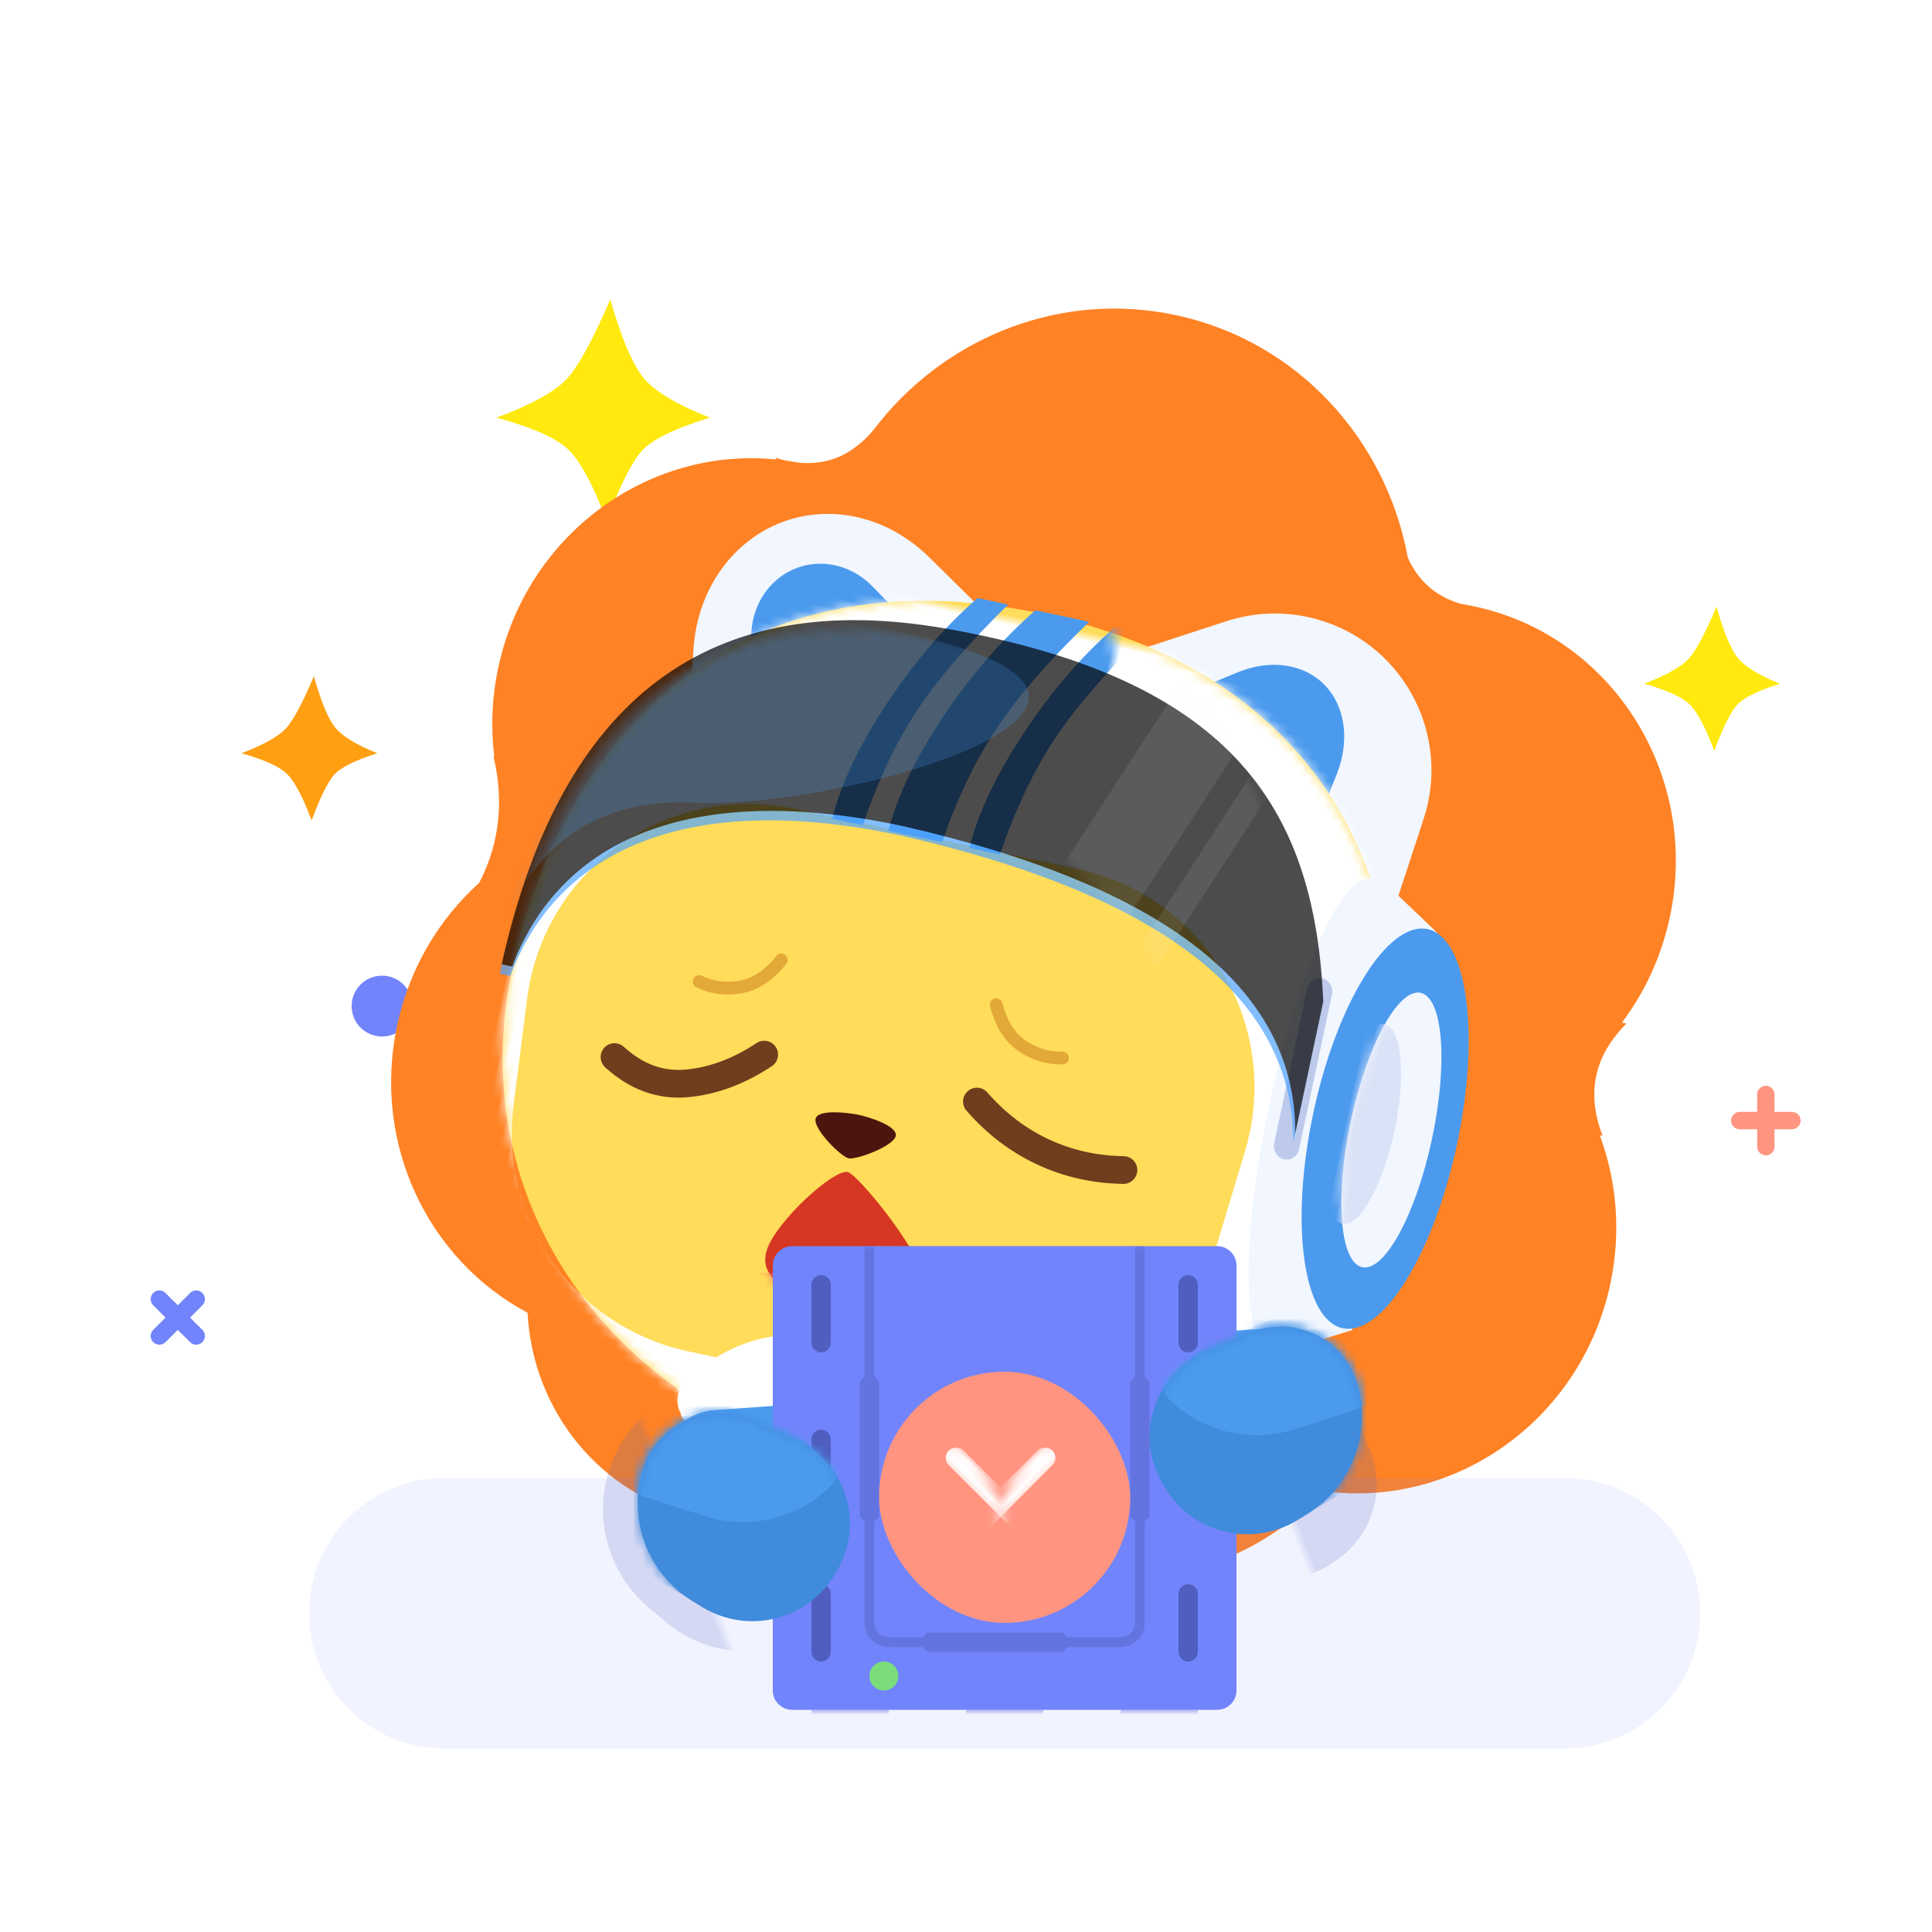 <svg height="200" viewBox="0 0 200 200" width="200" xmlns="http://www.w3.org/2000/svg" xmlns:xlink="http://www.w3.org/1999/xlink"><defs><path id="a" d="m47 89.1c25.409 0 46.007-17.647 46.007-42.933s-14.065-47.487-46.007-47.487-46.007 22.2-46.007 47.487 20.598 42.933 46.007 42.933z"/><path id="b" d="m.03 9.554c-.259 2.045 1.139 3.345 4.196 3.901 5.425.767 9.545.446 12.36-.961 4.223-2.111-8.831-12.527-10.057-12.493-1.534.042-6.109 6.487-6.498 9.554z"/><path id="c" d="m0 43.878c.256-28.177 12.873-42.697 37.853-43.56 30.727-1.061 41.287 10.926 46.148 29.624v13.936c-3.086-14.675-18.554-22.218-46.403-22.631-22.555 0-34.404 8.855-36.475 22.631-.003.018-.377.018-1.123 0z"/><filter id="d" height="102.3%" width="101.2%" x="-.6%" y="-1.1%"><feOffset dx="0" dy="-1" in="SourceAlpha" result="shadowOffsetInner1"/><feComposite in="shadowOffsetInner1" in2="SourceAlpha" k2="-1" k3="1" operator="arithmetic" result="shadowInnerInner1"/><feColorMatrix in="shadowInnerInner1" type="matrix" values="0 0 0 0 0.219   0 0 0 0 0.528   0 0 0 0 0.857  0 0 0 1 0"/></filter><ellipse id="e" cx="4.303" cy="14.52" rx="4.303" ry="14.52"/><path id="f" d="m2 0h44c1.105 0 2 .895 2 2v44c0 1.105-.895 2-2 2h-44c-1.105 0-2-.895-2-2v-44c0-1.105.895-2 2-2z"/><rect id="g" height="26" rx="13" width="26"/><path id="h" d="m2.855 16.108-1.884-4.477c-1.769-4.202.205-9.043 4.407-10.812.271-.114.548-.214.83-.298 5.183-1.555 10.763.588 13.572 5.213l.598.984c2.855 4.7 1.36 10.825-3.341 13.68-.107.065-.215.128-.325.189l-.333.185c-4.634 2.581-10.482.917-13.063-3.717-.171-.307-.325-.624-.462-.948z"/><path id="i" d="m2.855 16.108-1.884-4.477c-1.769-4.202.205-9.043 4.407-10.812.271-.114.548-.214.83-.298 5.183-1.555 10.763.588 13.572 5.213l.598.984c2.855 4.7 1.36 10.825-3.341 13.68-.107.065-.215.128-.325.189l-.333.185c-4.634 2.581-10.482.917-13.063-3.717-.171-.307-.325-.624-.462-.948z"/><mask id="j" fill="#fff"><use fill="#fff" fill-rule="evenodd" xlink:href="#a"/></mask><mask id="k" fill="#fff"><use fill="#fff" fill-rule="evenodd" xlink:href="#b"/></mask><mask id="l" fill="#fff"><use fill="#fff" fill-rule="evenodd" xlink:href="#c"/></mask><mask id="m" fill="#fff"><use fill="#fff" fill-rule="evenodd" xlink:href="#e"/></mask><mask id="n" fill="#fff"><use fill="#fff" fill-rule="evenodd" xlink:href="#f"/></mask><mask id="o" fill="#fff"><use fill="#fff" fill-rule="evenodd" xlink:href="#g"/></mask><mask id="p" fill="#fff"><use fill="#fff" fill-rule="evenodd" xlink:href="#h"/></mask><mask id="q" fill="#fff"><use fill="#fff" fill-rule="evenodd" xlink:href="#i"/></mask></defs><g fill="none" fill-rule="evenodd" transform="translate(13 18)"><g transform="translate(12 13)"><path d="m38.176 0c-1.643 3.801-3.039 6.427-4.188 7.876-1.149 1.449-3.678 2.902-7.588 4.357 3.868 1.058 6.397 2.211 7.588 3.46 1.191 1.249 2.464 3.653 3.821 7.211 1.375-3.63 2.581-6.034 3.619-7.211 1.038-1.177 3.392-2.331 7.064-3.46-3.625-1.424-5.979-2.876-7.064-4.357-1.085-1.481-2.169-4.107-3.252-7.876z" fill="#ffe90e"/><path d="m7.494 39c-1.046 2.479-1.934 4.191-2.665 5.137-.731.945-2.34 1.892-4.829 2.842 2.461.69 4.071 1.442 4.829 2.256.758.814 1.568 2.382 2.431 4.703.875-2.367 1.643-3.935 2.303-4.703.66-.768 2.159-1.52 4.495-2.256-2.307-.928-3.805-1.876-4.495-2.842-.69-.966-1.38-2.678-2.069-5.137z" fill="#ff9f11"/><path d="m152.694 31.8c-1.046 2.479-1.934 4.191-2.665 5.137-.731.945-2.34 1.892-4.829 2.842 2.461.69 4.071 1.442 4.829 2.256.758.814 1.568 2.382 2.431 4.703.875-2.367 1.643-3.935 2.303-4.703.66-.768 2.159-1.52 4.495-2.256-2.307-.928-3.805-1.876-4.495-2.842-.69-.966-1.38-2.678-2.069-5.137z" fill="#ffe90e"/></g><g transform="translate(0 62)"><path d="m168.9 35.1v-1.8c0-.497.403-.9.9-.9s.9.403.9.9v1.8h1.8c.497 0 .9.403.9.9s-.403.9-.9.9h-1.8v1.8c0 .497-.403.9-.9.9s-.9-.403-.9-.9v-1.8h-1.8c-.497 0-.9-.403-.9-.9s.403-.9.9-.9z" fill="#ff9481"/><g fill="#7284fb"><path d="m4.5 55.5v-1.8c0-.497.403-.9.9-.9s.9.403.9.9v1.8h1.8c.497 0 .9.403.9.9s-.403.9-.9.9h-1.8v1.8c0 .497-.403.9-.9.9s-.9-.403-.9-.9v-1.8h-1.8c-.497 0-.9-.403-.9-.9s.403-.9.9-.9z" transform="matrix(.707 .707 -.707 .707 41.462 12.701)"/><circle cx="26.55" cy="24.15" r="3.15"/><circle cx="143.55" cy="1.35" r="1.35"/></g></g><g transform="matrix(.978 .208 -.208 .978 40.132 .032)"><path d="m123.967 62.04h.483c-1.291 1.98-1.936 3.96-1.936 5.94s.645 3.96 1.936 5.94h-.3c2.702 4.267 4.272 9.359 4.272 14.828 0 14.39-10.869 26.174-24.636 27.165-5.16 8.791-15.623 14.805-27.692 14.805-5.64 0-10.93-1.314-15.492-3.611-1.083-.342-2.087-.513-3.012-.513-.931 0-1.862.215-2.792.645-3.792 2.986-8.538 4.761-13.687 4.761-10.378 0-19.115-7.209-21.718-17.013-11.186-3.196-19.394-13.733-19.394-26.239 0-6.094 1.949-11.72 5.241-16.257.444-1.614.667-3.227.667-4.841 0-2.75-.645-5.5-1.936-8.25h.078c-.982-2.845-1.516-5.908-1.516-9.099 0-14.044 10.352-25.605 23.647-27.075l-.089-.158c.401.038.792.059 1.173.061.386-.026.774-.044 1.164-.053 1.31-.132 2.484-.505 3.521-1.12 1.409-.835 2.567-2.116 3.475-3.843.121-.257.246-.513.373-.767.007-.015.013-.029.02-.044l.001.002c5.194-10.28 15.653-17.303 27.71-17.303 12.92 0 24.006 8.066 28.744 19.562.738 1.014 1.597 1.811 2.578 2.393 1.121.664 2.4 1.047 3.838 1.147.444-.023.892-.034 1.342-.034.202 0 .404.002.605.007.025-.002.05-.005.074-.007l-.005.009c14.334.367 25.844 12.416 25.844 27.224 0 4.203-.927 8.184-2.583 11.739zm-48.121-.555c-3.778 1.669-7.942 2.593-12.316 2.593-3.724 0-7.296-.67-10.608-1.9-1.566 3.312-3.766 6.25-6.438 8.646 3.406 3.997 5.691 9.027 6.354 14.572 5.699-5.609 14.007-9.143 23.257-9.143.742 0 1.478.023 2.207.067 1.061-2.121 2.386-4.081 3.929-5.833-2.688-2.502-4.874-5.562-6.385-9.002z" fill="#ff8224" transform="translate(6.577)"/><g transform="matrix(.866 -.5 .5 .866 16.99 39.577)"><path d="m33.765 8.225 7.465 14.392-41.042 5.829 7.447-18.691c3.264-8.192 11.916-11.908 19.324-8.298 2.864 1.395 5.248 3.767 6.805 6.769z" fill="#f1f6ff"/><path d="m27.254 9.298 5.116 10.388-23.831 3.389 5.384-13.243c1.63-4.011 5.99-5.848 9.738-4.103 1.542.718 2.81 1.977 3.594 3.569z" fill="#4b9aee"/></g><g transform="matrix(-.866 -.5 -.5 .866 120.968 37.498)"><path d="m34.837 10.142 11.807 11.843-42.461 17.412 3.158-20.302c1.376-8.846 9.662-14.902 18.508-13.526 3.406.53 6.555 2.132 8.988 4.573z" fill="#f1f6ff" transform="matrix(.966 .259 -.259 .966 6.66 -5.815)"/><path d="m33.272 16.157 4.12 8.582-22.507 2.598 3.653-10.094c1.919-5.303 6.875-7.635 11.07-5.208 1.52.88 2.797 2.316 3.664 4.123z" fill="#4b9aee"/></g><g transform="translate(16.026 34.444)"><use fill="#ffdc59" xlink:href="#a"/><g mask="url(#j)"><g fill-rule="evenodd" transform="translate(6.063 36.336)"><path d="m44.274 6.704c.783-1.266 1.884-2.202 3.304-2.808s3.106-.588 5.058.054" opacity=".8" stroke="#dc9c30" stroke-linecap="round" stroke-width="1.32" transform="matrix(-.707 -.707 .707 -.707 79.127 42.934)"/><path d="m14.05 6.797c.783-1.266 1.884-2.202 3.304-2.808 1.42-.606 3.106-.588 5.058.054" opacity=".8" stroke="#dc9c30" stroke-linecap="round" stroke-width="1.32" transform="matrix(.707 -.707 -.707 -.707 8.997 21.72)"/><g transform="translate(26.739 23.061)"><use fill="#d53722" xlink:href="#b"/><path d="m-6.326 13.539c8.319-2.298 14.54-2.888 18.664-1.77 4.124 1.118 6.612 3.424 7.466 6.919-4.585 2.404-7.903 3.638-9.954 3.703-8.307.263-14.066-1.199-16.175-1.77-2.891-.783-2.891-3.144 0-7.081z" fill="#ec606e" mask="url(#k)"/></g><path d="m4.202 5.241c.823 0 4.286-2.191 4.286-3.276 0-1.086-3.325-1.362-4.286-1.343-.961.02-4.202.257-4.202 1.343 0 1.086 3.379 3.276 4.202 3.276z" fill="#4c160e" transform="translate(28.872 16.415)"/></g><g stroke="#4c160e" stroke-linecap="round" stroke-linejoin="round" stroke-width="2.868"><path d="m7.555 16.189c2.58 1.635 5.189 2.098 7.826 1.389 2.637-.709 5.104-2.154 7.399-4.334" opacity=".8" transform="matrix(.999 -.035 .035 .999 5.128 36.875)"/><path d="m45.204 17.289c2.433-1.766 5.042-2.947 7.828-3.543 2.785-.595 5.635-.581 8.548.043" opacity=".8" transform="matrix(1 .017 .017 -1 5.403 66.003)"/></g></g><path d="m29.005-1.535h36.326c17.132 0 31.02 13.888 31.02 31.02 0 .579-.016 1.159-.049 1.737l-1.816 32.375c-.922 16.431-14.514 29.283-30.971 29.283h-32.694c-16.457 0-30.05-12.852-30.971-29.283l-1.816-32.375c-.959-17.105 12.129-31.749 29.234-32.709.578-.032 1.158-.049 1.737-.049zm-2.848 25.295c-.642 0-1.285.027-1.925.08-12.713 1.063-22.158 12.231-21.095 24.944l.923 11.041c1.001 11.97 11.008 21.175 23.02 21.175h28.096c12.012 0 22.019-9.205 23.02-21.175l.923-11.041c.054-.64.08-1.282.08-1.925 0-12.758-10.342-23.1-23.1-23.1z" fill="#fff" mask="url(#j)"/><path d="m31.278-2.64c4.838 3.212 9.086 5.534 12.743 6.964 3.657 1.43 7.904 2.432 12.743 3.004v3.232c-3.657-.11-7.904-1.112-12.743-3.004-4.838-1.892-9.086-4.214-12.743-6.964zm0 5.94c4.715 3.196 8.963 5.547 12.743 7.051 3.78 1.504 8.028 2.535 12.743 3.091v5.698c-3.78-.184-8.028-1.215-12.743-3.091-4.715-1.876-8.963-4.227-12.743-7.051zm0 8.58c4.838 3.212 9.086 5.534 12.743 6.964 3.657 1.43 7.904 2.432 12.743 3.004v3.232c-3.657-.11-7.904-1.112-12.743-3.004-4.838-1.892-9.086-4.214-12.743-6.964z" fill="#4b9aee" mask="url(#j)" transform="matrix(0 1 -1 0 55.241 -32.801)"/><path d="m20.651 151.921c-4.769-50.241 2.196-75.361 20.895-75.361s25.828 25.12 21.387 75.361c-1.887 0-3.417-1.53-3.417-3.417 0-.072.002-.145.007-.217.968-15.206.174-30.755-2.381-46.647-1.344-8.359-8.87-13.67-15.639-13.67s-13.874 6.617-15.343 13.67c-3.302 15.852-4.271 31.667-2.908 47.446l-0.0 0c.124 1.436-.94 2.701-2.376 2.825-.075.006-.15.01-.225.01z" fill="#fff" mask="url(#j)"/></g><path d="m102.232 102.96c3.34 0 9.599-11.229 9.599-25.08s-6.259-25.08-9.599-25.08c-3.34 0-5.627 11.229-5.627 25.08s2.287 25.08 5.627 25.08z" fill="#f1f6ff"/><rect fill="#becaeb" height="19.14" rx="1.32" width="2.648" x="97.93" y="64.02"/><g transform="translate(15.845 37.377)"><g opacity=".7"><use fill="#4ea4ff" fill-rule="evenodd" xlink:href="#c"/><use fill="#000" filter="url(#d)" xlink:href="#c"/></g><path d="m-1.324 44.22c.183-29.04 11.741-43.56 34.674-43.56 34.398 0-2.069 19.237-17.296 21.696-11.021 1.779-16.814 9.067-17.377 21.864z" fill="#4b9aee" mask="url(#l)" opacity=".484"/><path d="m56.303-1.98h8.606v39.6h-8.606zm11.254 0h2.648v39.6h-2.648z" fill="#f1f6ff" mask="url(#l)" opacity=".3" transform="matrix(.934 .358 -.358 .934 10.587 -21.485)"/></g><path d="m103.225 52.8 6.62 4.079v42.121l-7.215 3.96z" fill="#f1f6ff"/><ellipse cx="108.852" cy="77.88" fill="#4b9aee" rx="7.613" ry="21.12"/><g transform="translate(105.211 63.36)"><use fill="#f1f6ff" xlink:href="#e"/><ellipse cx="1.324" cy="14.52" fill="#dae2f7" mask="url(#m)" rx="3.31" ry="10.56"/></g></g><path d="m87.751 131.508c-.346 1.588-7.983 2.858-15.213 2.858-7.23 0-14.867-1.27-15.213-2.858-.419-.467-.674-1.085-.674-1.762v-2.64h31.775v2.64c0 .677-.255 1.295-.674 1.762z" fill="#fff" transform="matrix(.978 .208 -.208 .978 28.767 -12.225)"/><path d="m33 135h116c7.732 0 14 6.268 14 14s-6.268 14-14 14h-116c-7.732 0-14-6.268-14-14s6.268-14 14-14z" fill="#7284fb" opacity=".1"/><path d="m59.798 126.996 7.816 1.252c2.785.446 4.911 2.728 5.158 5.538.181 2.057-1.339 3.871-3.396 4.053-.307.027-.616.016-.92-.033l-7.816-1.252c-2.785-.446-4.911-2.728-5.158-5.538-.181-2.057 1.339-3.871 3.396-4.053.307-.027.616-.016.92.033z" fill="#4b9aee" transform="matrix(.996 .087 .087 -.996 -11.295 258.708)"/><path d="m110.798 118.996 7.816 1.252c2.785.446 4.911 2.728 5.158 5.538.181 2.057-1.339 3.871-3.396 4.053-.307.027-.616.016-.92-.033l-7.816-1.252c-2.785-.446-4.911-2.728-5.158-5.538-.181-2.057 1.339-3.871 3.396-4.053.307-.027.616-.016.92.033z" fill="#4b9aee" transform="matrix(.996 .087 .087 -.996 -10.404 238.293)"/><g transform="translate(67 111)"><use fill="#7284fb" xlink:href="#f"/><circle cx="11.5" cy="44.5" fill="#7bdc7b" mask="url(#n)" r="1.5"/><path d="m38 0v39c0 1.105-.895 2-2 2h-24c-1.105 0-2-.895-2-2v-39" fill="#7284fb" mask="url(#n)" stroke="#6373df"/><path d="m31 41-1 1h-14l-1-1 1-1h14zm7-28 1 1v14l-1 1-1-1v-14zm-28 0 1 1v14l-1 1-1-1v-14z" fill="#6373df" mask="url(#n)"/><path d="m20 48h8v1c0 .552-.448 1-1 1h-6c-.552 0-1-.448-1-1zm-16 0h8v1c0 .552-.448 1-1 1h-6c-.552 0-1-.448-1-1zm32 0h8v1c0 .552-.448 1-1 1h-6c-.552 0-1-.448-1-1z" fill="#6373df" mask="url(#n)"/><path d="m4 10v-6c0-.552.448-1 1-1s1 .448 1 1v6c0 .552-.448 1-1 1s-1-.448-1-1zm38 0v-6c0-.552.448-1 1-1s1 .448 1 1v6c0 .552-.448 1-1 1s-1-.448-1-1zm-38 16v-6c0-.552.448-1 1-1s1 .448 1 1v6c0 .552-.448 1-1 1s-1-.448-1-1zm38 0v-6c0-.552.448-1 1-1s1 .448 1 1v6c0 .552-.448 1-1 1s-1-.448-1-1zm-38 16v-6c0-.552.448-1 1-1s1 .448 1 1v6c0 .552-.448 1-1 1s-1-.448-1-1zm38 0v-6c0-.552.448-1 1-1s1 .448 1 1v6c0 .552-.448 1-1 1s-1-.448-1-1z" fill="#4f5ebf" mask="url(#n)"/><g mask="url(#n)"><g fill-rule="evenodd" transform="translate(11 13)"><use fill="#ff9481" xlink:href="#g"/><g fill="#fff"><rect height="2.167" mask="url(#o)" rx="1.083" transform="matrix(.707 -.707 .707 .707 -5.871 12.856)" width="15.167" x="5" y="12.431"/><rect height="2.167" mask="url(#o)" rx="1.083" transform="matrix(-.707 -.707 -.707 .707 31.037 12.856)" width="15.167" x="5" y="12.431"/></g></g></g><g fill="#4f5ebf"><path d="m-13.711 35.795-2.758-7.243c-2.011-5.28.64-11.19 5.919-13.201.139-.053.28-.103.422-.15 5.878-1.949 12.31.576 15.293 6.003l1.121 2.039c3.42 6.222 1.357 14.033-4.689 17.754-4.936 3.038-11.4 1.499-14.438-3.436-.345-.56-.636-1.151-.87-1.766z" mask="url(#n)" opacity=".424" transform="matrix(-.934 .358 -.358 -.934 1.331 56.857)"/><path d="m41.034 28.978-2.512-6.484c-1.904-4.914.536-10.441 5.45-12.345.162-.063.326-.121.492-.175 5.569-1.814 11.644.562 14.504 5.674l.952 1.703c3.245 5.802 1.308 13.131-4.38 16.572-4.727 2.86-10.877 1.346-13.737-3.382-.301-.498-.558-1.021-.768-1.563z" mask="url(#n)" opacity=".424" transform="matrix(-.934 .358 -.358 -.934 104.082 25.446)"/></g></g><g transform="matrix(0 1 1 0 53 128)"><use fill="#408bdc" xlink:href="#h"/><path d="m1.76 14.838-2.212-5.621c-1.737-4.415.434-9.402 4.849-11.139.171-.067.345-.129.521-.186 5.083-1.631 10.612.526 13.248 5.168l.797 1.403c2.957 5.206 1.208 11.821-3.936 14.885l-.027.016c-4.355 2.595-9.99 1.168-12.584-3.188-.255-.427-.474-.875-.656-1.337z" fill="#408bdc" mask="url(#p)"/><g fill="#4b9aee"><path d="m1.127 17.87-2.499-11.247c-.732-3.292.771-6.677 3.703-8.343 2.214-1.258 5.028-.483 6.285 1.731.157.276.285.567.381.869l1.955 6.095c1.437 4.482.318 9.39-2.92 12.806-1.542 1.626-4.11 1.695-5.736.153-.587-.556-.994-1.275-1.17-2.065z" mask="url(#p)"/><path d="m-19.381-13.707c6.285 1.963 12.241 2.775 17.869 2.436 5.628-.339 11.326-1.854 17.093-4.544l-.465 7.238c-6.911 2.807-12.383 4.332-16.414 4.575-4.031.243-10.214-.579-18.548-2.468z" mask="url(#p)" transform="matrix(.719 -.695 .695 .719 6.27 -4.257)"/></g></g><g transform="matrix(0 1 -1 0 128 119)"><use fill="#408bdc" xlink:href="#i"/><path d="m1.76 14.838-2.212-5.621c-1.737-4.415.434-9.402 4.849-11.139.171-.067.345-.129.521-.186 5.083-1.631 10.612.526 13.248 5.168l.797 1.403c2.957 5.206 1.208 11.821-3.936 14.885l-.027.016c-4.355 2.595-9.99 1.168-12.584-3.188-.255-.427-.474-.875-.656-1.337z" fill="#408bdc" mask="url(#q)"/><g fill="#4b9aee"><path d="m1.127 17.87-2.499-11.247c-.732-3.292.771-6.677 3.703-8.343 2.214-1.258 5.028-.483 6.285 1.731.157.276.285.567.381.869l1.955 6.095c1.437 4.482.318 9.39-2.92 12.806-1.542 1.626-4.11 1.695-5.736.153-.587-.556-.994-1.275-1.17-2.065z" mask="url(#q)"/><path d="m-19.381-13.707c6.285 1.963 12.241 2.775 17.869 2.436 5.628-.339 11.326-1.854 17.093-4.544l-.465 7.238c-6.911 2.807-12.383 4.332-16.414 4.575-4.031.243-10.214-.579-18.548-2.468z" mask="url(#q)" transform="matrix(.719 -.695 .695 .719 6.27 -4.257)"/></g></g></g></svg>